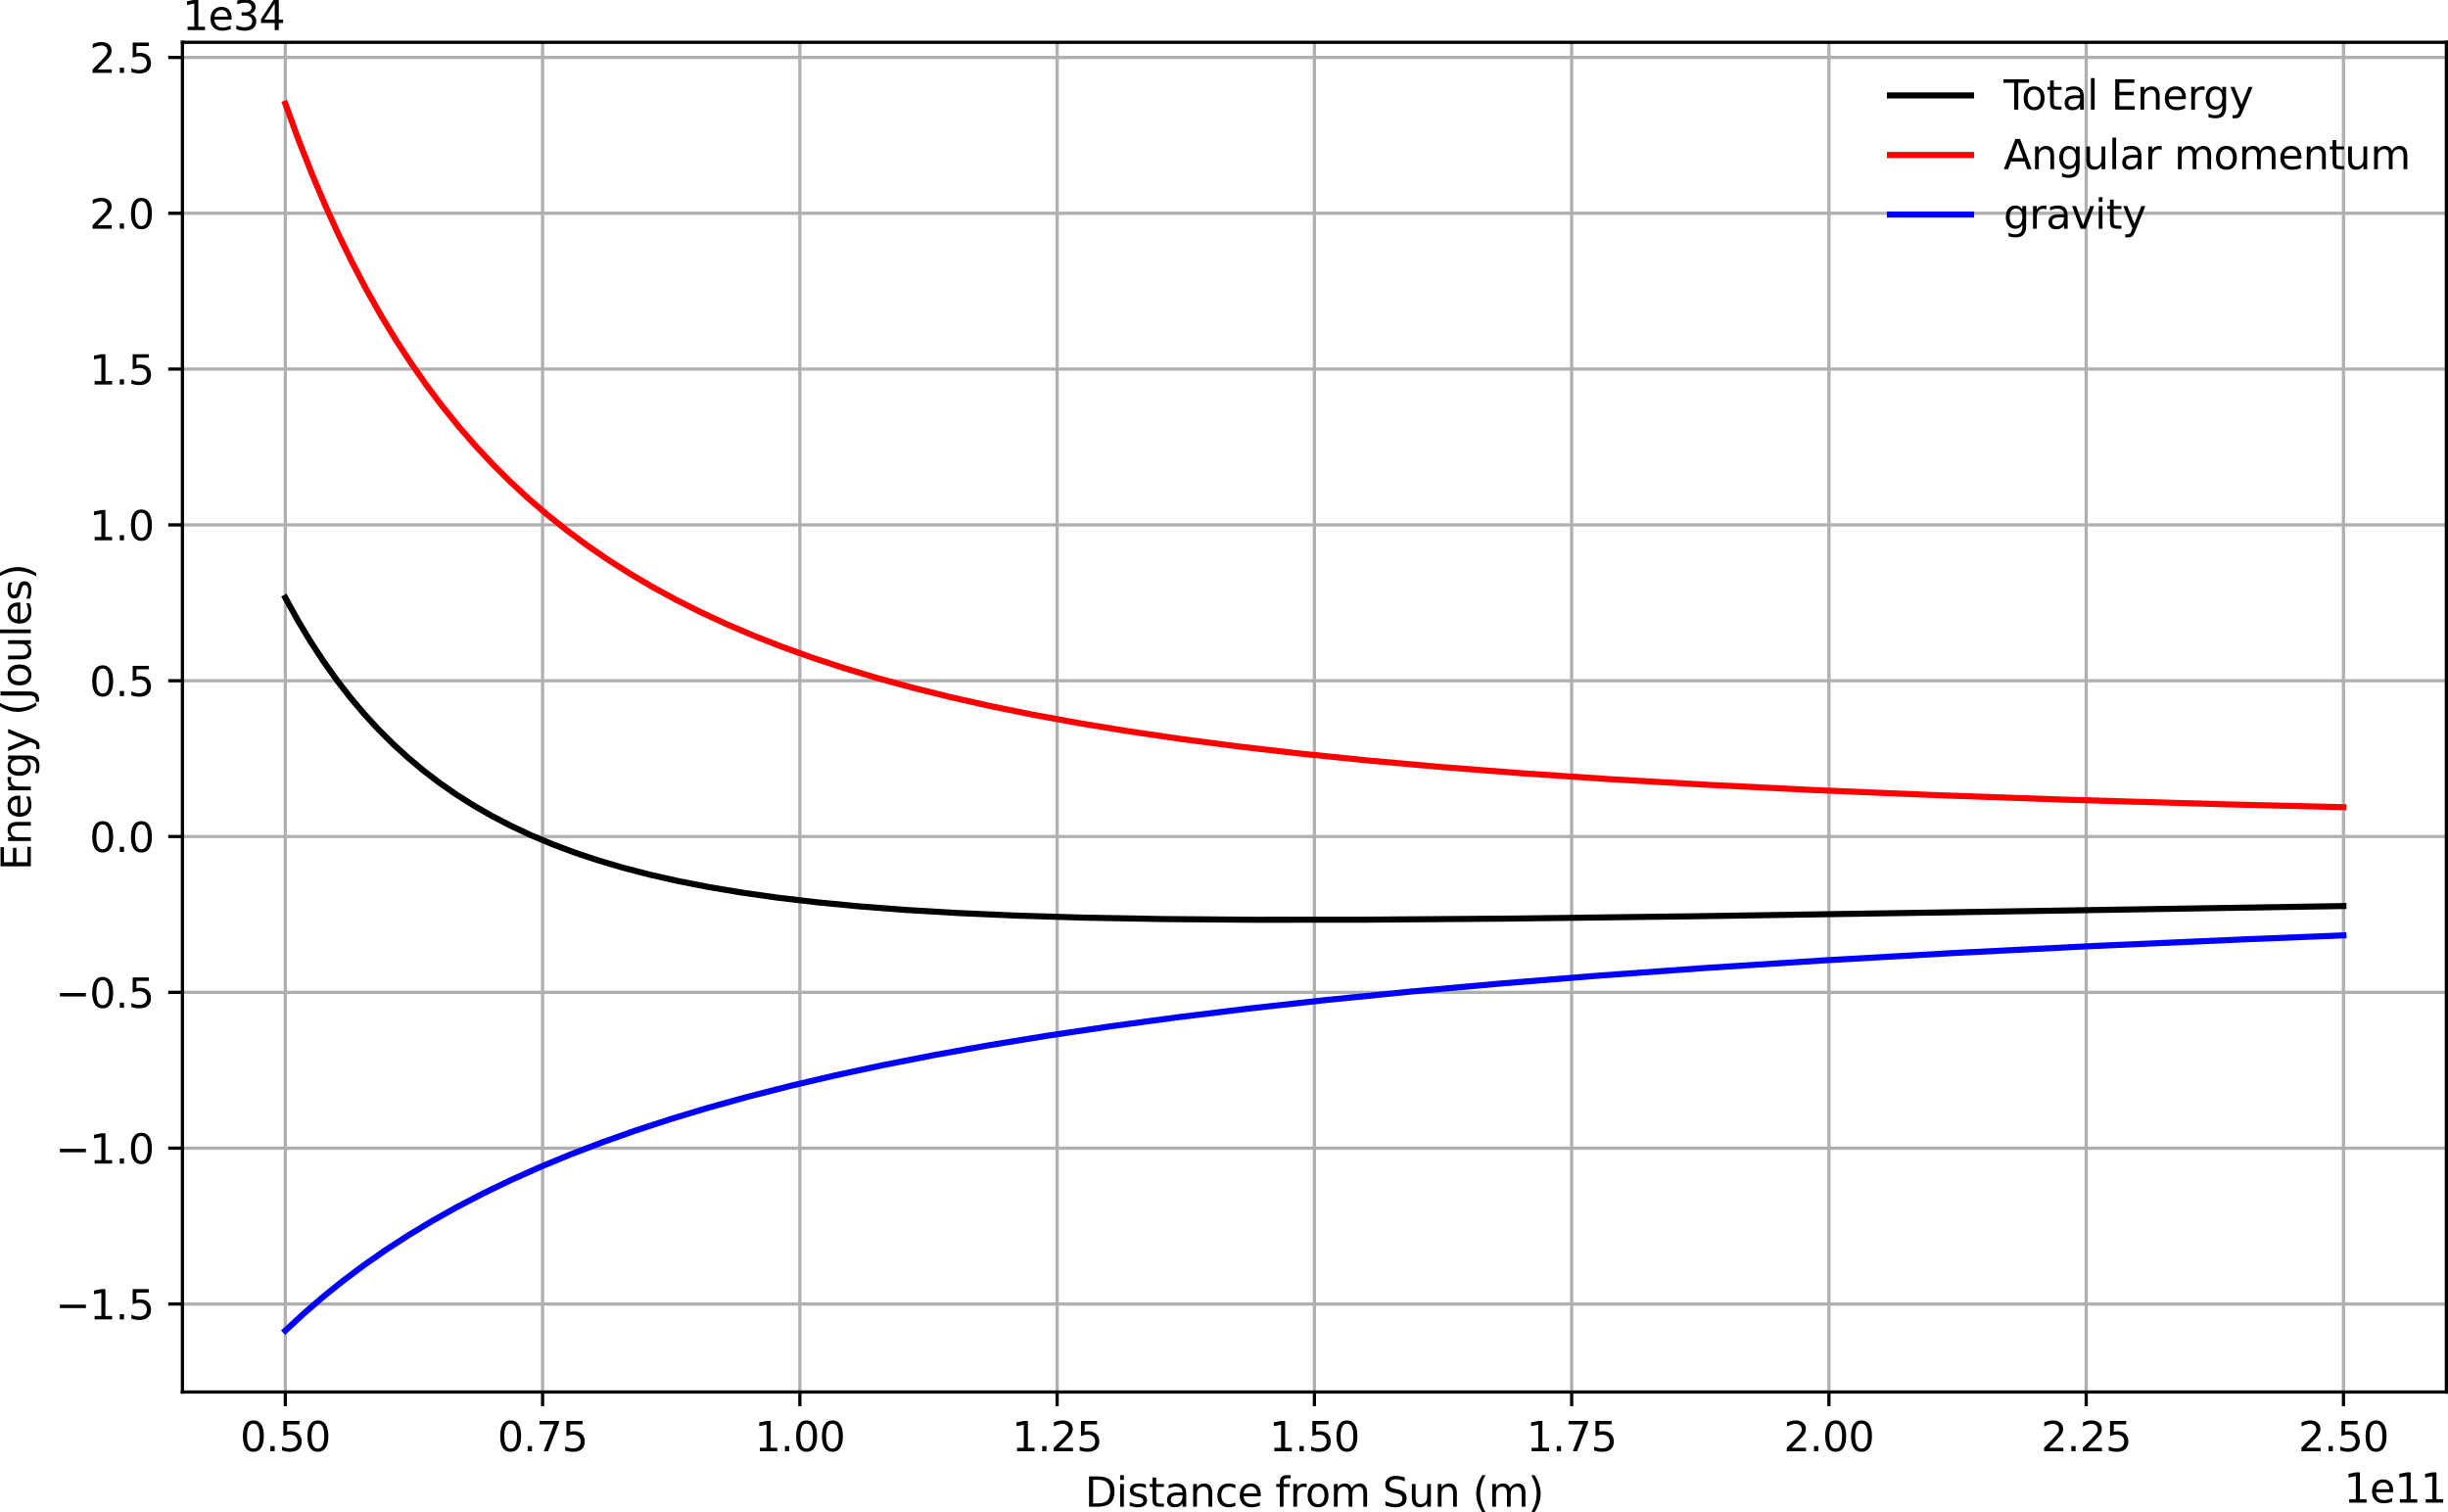 <?xml version="1.0" encoding="UTF-8" standalone="no"?>
<svg
   width="603.361pt"
   height="372.657pt"
   viewBox="0 0 603.361 372.657"
   version="1.1"
   id="svg172"
   xmlns:xlink="http://www.w3.org/1999/xlink"
   xmlns="http://www.w3.org/2000/svg"
   xmlns:svg="http://www.w3.org/2000/svg"
   xmlns:rdf="http://www.w3.org/1999/02/22-rdf-syntax-ns#"
   xmlns:cc="http://creativecommons.org/ns#"
   xmlns:dc="http://purl.org/dc/elements/1.1/">
  <defs
     id="defs1">
    <style
       type="text/css"
       id="style1">*{stroke-linejoin: round; stroke-linecap: butt}</style>
  </defs>
  <g
     id="line2d_1"
     transform="translate(-45.039,-41.418)">
    <path
       d="M 115.364,384.48 V 51.84"
       clip-path="url(#p252cb1f2c3)"
       style="fill:none;stroke:#b0b0b0;stroke-width:0.8;stroke-linecap:square"
       id="path3" />
  </g>
  <g
     id="line2d_2"
     transform="translate(-45.039,-41.418)">
    <defs
       id="defs3">
      <path
         id="m04ebbff87f"
         d="M 0,0 V 3.5"
         style="stroke:#000000;stroke-width:0.8" />
    </defs>
    <g
       id="g3">
      <use
         xlink:href="#m04ebbff87f"
         x="115.364"
         y="384.48"
         style="stroke:#000000;stroke-width:0.8"
         id="use3" />
    </g>
  </g>
  <g
     id="text_1"
     transform="translate(-45.039,-41.418)">
    <!-- 0.50 -->
    <g
       transform="matrix(0.1,0,0,-0.1,104.231,399.078)"
       id="g7">
      <defs
         id="defs4">
        <path
           id="DejaVuSans-30"
           d="m 2034,4250 q -487,0 -733,-480 -245,-479 -245,-1442 0,-959 245,-1439 246,-480 733,-480 491,0 736,480 246,480 246,1439 0,963 -246,1442 -245,480 -736,480 z m 0,500 q 785,0 1199,-621 414,-620 414,-1801 0,-1178 -414,-1799 -414,-620 -1199,-620 -784,0 -1198,620 -414,621 -414,1799 0,1181 414,1801 414,621 1198,621 z"
           transform="scale(0.016)" />
        <path
           id="DejaVuSans-2e"
           d="m 684,794 h 660 V 0 H 684 Z"
           transform="scale(0.016)" />
        <path
           id="DejaVuSans-35"
           d="M 691,4666 H 3169 V 4134 H 1269 V 2991 q 137,47 274,70 138,23 276,23 781,0 1237,-428 457,-428 457,-1159 Q 3513,744 3044,326 2575,-91 1722,-91 1428,-91 1123,-41 819,9 494,109 v 635 q 281,-153 581,-228 300,-75 634,-75 541,0 856,284 316,284 316,772 0,487 -316,771 -315,285 -856,285 -253,0 -505,-56 -251,-56 -513,-175 z"
           transform="scale(0.016)" />
      </defs>
      <use
         xlink:href="#DejaVuSans-30"
         id="use4" />
      <use
         xlink:href="#DejaVuSans-2e"
         transform="translate(63.623)"
         id="use5" />
      <use
         xlink:href="#DejaVuSans-35"
         transform="translate(95.41)"
         id="use6" />
      <use
         xlink:href="#DejaVuSans-30"
         transform="translate(159.033)"
         id="use7" />
    </g>
  </g>
  <g
     id="line2d_3"
     transform="translate(-45.039,-41.418)">
    <path
       d="M 178.773,384.48 V 51.84"
       clip-path="url(#p252cb1f2c3)"
       style="fill:none;stroke:#b0b0b0;stroke-width:0.8;stroke-linecap:square"
       id="path7" />
  </g>
  <g
     id="line2d_4"
     transform="translate(-45.039,-41.418)">
    <g
       id="g8">
      <use
         xlink:href="#m04ebbff87f"
         x="178.773"
         y="384.48"
         style="stroke:#000000;stroke-width:0.8"
         id="use8" />
    </g>
  </g>
  <g
     id="text_2"
     transform="translate(-45.039,-41.418)">
    <!-- 0.75 -->
    <g
       transform="matrix(0.1,0,0,-0.1,167.64,399.078)"
       id="g12">
      <defs
         id="defs8">
        <path
           id="DejaVuSans-37"
           d="M 525,4666 H 3525 V 4397 L 1831,0 H 1172 L 2766,4134 H 525 Z"
           transform="scale(0.016)" />
      </defs>
      <use
         xlink:href="#DejaVuSans-30"
         id="use9" />
      <use
         xlink:href="#DejaVuSans-2e"
         transform="translate(63.623)"
         id="use10" />
      <use
         xlink:href="#DejaVuSans-37"
         transform="translate(95.41)"
         id="use11" />
      <use
         xlink:href="#DejaVuSans-35"
         transform="translate(159.033)"
         id="use12" />
    </g>
  </g>
  <g
     id="line2d_5"
     transform="translate(-45.039,-41.418)">
    <path
       d="M 242.182,384.48 V 51.84"
       clip-path="url(#p252cb1f2c3)"
       style="fill:none;stroke:#b0b0b0;stroke-width:0.8;stroke-linecap:square"
       id="path12" />
  </g>
  <g
     id="line2d_6"
     transform="translate(-45.039,-41.418)">
    <g
       id="g13">
      <use
         xlink:href="#m04ebbff87f"
         x="242.182"
         y="384.48"
         style="stroke:#000000;stroke-width:0.8"
         id="use13" />
    </g>
  </g>
  <g
     id="text_3"
     transform="translate(-45.039,-41.418)">
    <!-- 1.00 -->
    <g
       transform="matrix(0.1,0,0,-0.1,231.049,399.078)"
       id="g17">
      <defs
         id="defs13">
        <path
           id="DejaVuSans-31"
           d="M 794,531 H 1825 V 4091 L 703,3866 v 575 l 1116,225 h 631 V 531 H 3481 V 0 H 794 Z"
           transform="scale(0.016)" />
      </defs>
      <use
         xlink:href="#DejaVuSans-31"
         id="use14" />
      <use
         xlink:href="#DejaVuSans-2e"
         transform="translate(63.623)"
         id="use15" />
      <use
         xlink:href="#DejaVuSans-30"
         transform="translate(95.41)"
         id="use16" />
      <use
         xlink:href="#DejaVuSans-30"
         transform="translate(159.033)"
         id="use17" />
    </g>
  </g>
  <g
     id="line2d_7"
     transform="translate(-45.039,-41.418)">
    <path
       d="M 305.591,384.48 V 51.84"
       clip-path="url(#p252cb1f2c3)"
       style="fill:none;stroke:#b0b0b0;stroke-width:0.8;stroke-linecap:square"
       id="path17" />
  </g>
  <g
     id="line2d_8"
     transform="translate(-45.039,-41.418)">
    <g
       id="g18">
      <use
         xlink:href="#m04ebbff87f"
         x="305.591"
         y="384.48"
         style="stroke:#000000;stroke-width:0.8"
         id="use18" />
    </g>
  </g>
  <g
     id="text_4"
     transform="translate(-45.039,-41.418)">
    <!-- 1.25 -->
    <g
       transform="matrix(0.1,0,0,-0.1,294.458,399.078)"
       id="g22">
      <defs
         id="defs18">
        <path
           id="DejaVuSans-32"
           d="M 1228,531 H 3431 V 0 H 469 v 531 q 359,372 979,998 621,627 780,809 303,340 423,576 121,236 121,464 0,372 -261,606 -261,235 -680,235 -297,0 -627,-103 -329,-103 -704,-313 v 638 q 381,153 712,231 332,78 607,78 725,0 1156,-363 431,-362 431,-968 0,-288 -108,-546 -107,-257 -392,-607 -78,-91 -497,-524 Q 1991,1309 1228,531 Z"
           transform="scale(0.016)" />
      </defs>
      <use
         xlink:href="#DejaVuSans-31"
         id="use19" />
      <use
         xlink:href="#DejaVuSans-2e"
         transform="translate(63.623)"
         id="use20" />
      <use
         xlink:href="#DejaVuSans-32"
         transform="translate(95.41)"
         id="use21" />
      <use
         xlink:href="#DejaVuSans-35"
         transform="translate(159.033)"
         id="use22" />
    </g>
  </g>
  <g
     id="line2d_9"
     transform="translate(-45.039,-41.418)">
    <path
       d="M 369,384.48 V 51.84"
       clip-path="url(#p252cb1f2c3)"
       style="fill:none;stroke:#b0b0b0;stroke-width:0.8;stroke-linecap:square"
       id="path22" />
  </g>
  <g
     id="line2d_10"
     transform="translate(-45.039,-41.418)">
    <g
       id="g23">
      <use
         xlink:href="#m04ebbff87f"
         x="369"
         y="384.48"
         style="stroke:#000000;stroke-width:0.8"
         id="use23" />
    </g>
  </g>
  <g
     id="text_5"
     transform="translate(-45.039,-41.418)">
    <!-- 1.50 -->
    <g
       transform="matrix(0.1,0,0,-0.1,357.867,399.078)"
       id="g27">
      <use
         xlink:href="#DejaVuSans-31"
         id="use24" />
      <use
         xlink:href="#DejaVuSans-2e"
         transform="translate(63.623)"
         id="use25" />
      <use
         xlink:href="#DejaVuSans-35"
         transform="translate(95.41)"
         id="use26" />
      <use
         xlink:href="#DejaVuSans-30"
         transform="translate(159.033)"
         id="use27" />
    </g>
  </g>
  <g
     id="line2d_11"
     transform="translate(-45.039,-41.418)">
    <path
       d="M 432.409,384.48 V 51.84"
       clip-path="url(#p252cb1f2c3)"
       style="fill:none;stroke:#b0b0b0;stroke-width:0.8;stroke-linecap:square"
       id="path27" />
  </g>
  <g
     id="line2d_12"
     transform="translate(-45.039,-41.418)">
    <g
       id="g28">
      <use
         xlink:href="#m04ebbff87f"
         x="432.409"
         y="384.48"
         style="stroke:#000000;stroke-width:0.8"
         id="use28" />
    </g>
  </g>
  <g
     id="text_6"
     transform="translate(-45.039,-41.418)">
    <!-- 1.75 -->
    <g
       transform="matrix(0.1,0,0,-0.1,421.276,399.078)"
       id="g32">
      <use
         xlink:href="#DejaVuSans-31"
         id="use29" />
      <use
         xlink:href="#DejaVuSans-2e"
         transform="translate(63.623)"
         id="use30" />
      <use
         xlink:href="#DejaVuSans-37"
         transform="translate(95.41)"
         id="use31" />
      <use
         xlink:href="#DejaVuSans-35"
         transform="translate(159.033)"
         id="use32" />
    </g>
  </g>
  <g
     id="line2d_13"
     transform="translate(-45.039,-41.418)">
    <path
       d="M 495.818,384.48 V 51.84"
       clip-path="url(#p252cb1f2c3)"
       style="fill:none;stroke:#b0b0b0;stroke-width:0.8;stroke-linecap:square"
       id="path32" />
  </g>
  <g
     id="line2d_14"
     transform="translate(-45.039,-41.418)">
    <g
       id="g33">
      <use
         xlink:href="#m04ebbff87f"
         x="495.818"
         y="384.48"
         style="stroke:#000000;stroke-width:0.8"
         id="use33" />
    </g>
  </g>
  <g
     id="text_7"
     transform="translate(-45.039,-41.418)">
    <!-- 2.00 -->
    <g
       transform="matrix(0.1,0,0,-0.1,484.685,399.078)"
       id="g37">
      <use
         xlink:href="#DejaVuSans-32"
         id="use34" />
      <use
         xlink:href="#DejaVuSans-2e"
         transform="translate(63.623)"
         id="use35" />
      <use
         xlink:href="#DejaVuSans-30"
         transform="translate(95.41)"
         id="use36" />
      <use
         xlink:href="#DejaVuSans-30"
         transform="translate(159.033)"
         id="use37" />
    </g>
  </g>
  <g
     id="line2d_15"
     transform="translate(-45.039,-41.418)">
    <path
       d="M 559.227,384.48 V 51.84"
       clip-path="url(#p252cb1f2c3)"
       style="fill:none;stroke:#b0b0b0;stroke-width:0.8;stroke-linecap:square"
       id="path37" />
  </g>
  <g
     id="line2d_16"
     transform="translate(-45.039,-41.418)">
    <g
       id="g38">
      <use
         xlink:href="#m04ebbff87f"
         x="559.227"
         y="384.48"
         style="stroke:#000000;stroke-width:0.8"
         id="use38" />
    </g>
  </g>
  <g
     id="text_8"
     transform="translate(-45.039,-41.418)">
    <!-- 2.25 -->
    <g
       transform="matrix(0.1,0,0,-0.1,548.094,399.078)"
       id="g42">
      <use
         xlink:href="#DejaVuSans-32"
         id="use39" />
      <use
         xlink:href="#DejaVuSans-2e"
         transform="translate(63.623)"
         id="use40" />
      <use
         xlink:href="#DejaVuSans-32"
         transform="translate(95.41)"
         id="use41" />
      <use
         xlink:href="#DejaVuSans-35"
         transform="translate(159.033)"
         id="use42" />
    </g>
  </g>
  <g
     id="line2d_17"
     transform="translate(-45.039,-41.418)">
    <path
       d="M 622.636,384.48 V 51.84"
       clip-path="url(#p252cb1f2c3)"
       style="fill:none;stroke:#b0b0b0;stroke-width:0.8;stroke-linecap:square"
       id="path42" />
  </g>
  <g
     id="line2d_18"
     transform="translate(-45.039,-41.418)">
    <g
       id="g43">
      <use
         xlink:href="#m04ebbff87f"
         x="622.636"
         y="384.48"
         style="stroke:#000000;stroke-width:0.8"
         id="use43" />
    </g>
  </g>
  <g
     id="text_9"
     transform="translate(-45.039,-41.418)">
    <!-- 2.50 -->
    <g
       transform="matrix(0.1,0,0,-0.1,611.504,399.078)"
       id="g47">
      <use
         xlink:href="#DejaVuSans-32"
         id="use44" />
      <use
         xlink:href="#DejaVuSans-2e"
         transform="translate(63.623)"
         id="use45" />
      <use
         xlink:href="#DejaVuSans-35"
         transform="translate(95.41)"
         id="use46" />
      <use
         xlink:href="#DejaVuSans-30"
         transform="translate(159.033)"
         id="use47" />
    </g>
  </g>
  <g
     transform="matrix(0.1,0,0,-0.1,267.415,371.338)"
     id="g68">
    <defs
       id="defs47">
      <path
         id="DejaVuSans-44"
         d="M 1259,4147 V 519 h 763 q 966,0 1414,437 448,438 448,1382 0,937 -448,1373 -448,436 -1414,436 z m -631,519 h 1297 q 1356,0 1990,-564 635,-564 635,-1764 Q 4550,1131 3912,565 3275,0 1925,0 H 628 Z"
         transform="scale(0.016)" />
      <path
         id="DejaVuSans-69"
         d="m 603,3500 h 575 V 0 H 603 Z m 0,1363 h 575 V 4134 H 603 Z"
         transform="scale(0.016)" />
      <path
         id="DejaVuSans-73"
         d="m 2834,3397 v -544 q -243,125 -506,187 -262,63 -544,63 -428,0 -642,-131 -214,-131 -214,-394 0,-200 153,-314 153,-114 616,-217 l 197,-44 q 612,-131 870,-370 258,-239 258,-667 0,-488 -386,-773 Q 2250,-91 1575,-91 1294,-91 989,-36 684,19 347,128 v 594 q 319,-166 628,-249 309,-82 613,-82 406,0 624,139 219,139 219,392 0,234 -158,359 -157,125 -692,241 l -200,47 q -534,112 -772,345 -237,233 -237,639 0,494 350,762 350,269 994,269 318,0 599,-47 282,-46 519,-140 z"
         transform="scale(0.016)" />
      <path
         id="DejaVuSans-74"
         d="M 1172,4494 V 3500 H 2356 V 3053 H 1172 V 1153 q 0,-428 117,-550 117,-122 477,-122 h 590 V 0 H 1766 Q 1100,0 847,248 594,497 594,1153 V 3053 H 172 v 447 h 422 v 994 z"
         transform="scale(0.016)" />
      <path
         id="DejaVuSans-61"
         d="m 2194,1759 q -697,0 -966,-159 -269,-159 -269,-544 0,-306 202,-486 202,-179 548,-179 479,0 768,339 289,339 289,901 v 128 z m 1147,238 V 0 H 2766 V 531 Q 2569,213 2275,61 1981,-91 1556,-91 q -537,0 -855,302 -317,302 -317,808 0,590 395,890 396,300 1180,300 h 807 v 57 q 0,397 -261,614 -261,217 -733,217 -300,0 -585,-72 -284,-72 -546,-216 v 532 q 315,122 612,182 297,61 578,61 760,0 1135,-394 375,-393 375,-1193 z"
         transform="scale(0.016)" />
      <path
         id="DejaVuSans-6e"
         d="M 3513,2113 V 0 h -575 v 2094 q 0,497 -194,743 -194,247 -581,247 -466,0 -735,-297 -269,-296 -269,-809 V 0 H 581 v 3500 h 578 v -544 q 207,316 486,472 280,156 646,156 603,0 912,-373 310,-373 310,-1098 z"
         transform="scale(0.016)" />
      <path
         id="DejaVuSans-63"
         d="m 3122,3366 v -538 q -244,135 -489,202 -245,67 -495,67 -560,0 -870,-355 -309,-354 -309,-995 0,-641 309,-996 310,-354 870,-354 250,0 495,67 245,67 489,202 V 134 Q 2881,22 2623,-34 2366,-91 2075,-91 1284,-91 818,406 353,903 353,1747 q 0,856 470,1346 471,491 1290,491 265,0 518,-55 253,-54 491,-163 z"
         transform="scale(0.016)" />
      <path
         id="DejaVuSans-65"
         d="M 3597,1894 V 1613 H 953 q 38,-594 358,-905 320,-311 892,-311 331,0 642,81 311,81 618,244 V 178 Q 3153,47 2828,-22 2503,-91 2169,-91 1331,-91 842,396 353,884 353,1716 q 0,859 464,1363 464,505 1252,505 706,0 1117,-455 411,-454 411,-1235 z m -575,169 q -6,471 -264,752 -258,282 -683,282 -481,0 -770,-272 -289,-272 -333,-766 z"
         transform="scale(0.016)" />
      <path
         id="DejaVuSans-20"
         transform="scale(0.016)"
         d="" />
      <path
         id="DejaVuSans-66"
         d="m 2375,4863 v -479 h -550 q -309,0 -430,-125 -120,-125 -120,-450 v -309 h 947 V 3053 H 1275 V 0 H 697 V 3053 H 147 v 447 h 550 v 244 q 0,584 272,851 272,268 862,268 z"
         transform="scale(0.016)" />
      <path
         id="DejaVuSans-72"
         d="m 2631,2963 q -97,56 -211,82 -114,27 -251,27 -488,0 -749,-317 -261,-317 -261,-911 V 0 H 581 v 3500 h 578 v -544 q 182,319 472,473 291,155 707,155 59,0 131,-8 72,-7 159,-23 z"
         transform="scale(0.016)" />
      <path
         id="DejaVuSans-6f"
         d="m 1959,3097 q -462,0 -731,-361 -269,-361 -269,-989 0,-628 267,-989 268,-361 733,-361 460,0 728,362 269,363 269,988 0,622 -269,986 -268,364 -728,364 z m 0,487 q 750,0 1178,-488 429,-487 429,-1349 Q 3566,888 3137,398 2709,-91 1959,-91 1206,-91 779,398 353,888 353,1747 q 0,862 426,1349 427,488 1180,488 z"
         transform="scale(0.016)" />
      <path
         id="DejaVuSans-6d"
         d="m 3328,2828 q 216,388 516,572 300,184 706,184 547,0 844,-383 297,-382 297,-1088 V 0 h -578 v 2094 q 0,503 -179,746 -178,244 -543,244 -447,0 -707,-297 -259,-296 -259,-809 V 0 h -578 v 2094 q 0,506 -178,748 -178,242 -550,242 -441,0 -701,-298 -259,-298 -259,-808 V 0 H 581 v 3500 h 578 v -544 q 197,322 472,475 275,153 653,153 382,0 649,-194 267,-193 395,-562 z"
         transform="scale(0.016)" />
      <path
         id="DejaVuSans-53"
         d="m 3425,4513 v -616 q -359,172 -678,256 -319,85 -616,85 -515,0 -795,-200 -280,-200 -280,-569 0,-310 186,-468 186,-157 705,-254 l 381,-78 q 706,-135 1042,-474 336,-339 336,-907 0,-679 -455,-1029 -454,-350 -1332,-350 -331,0 -705,75 -373,75 -773,222 v 650 q 384,-215 753,-325 369,-109 725,-109 540,0 834,212 294,213 294,607 0,343 -211,537 -211,194 -692,291 l -385,75 q -706,140 -1022,440 -315,300 -315,835 0,619 436,975 436,356 1201,356 329,0 669,-60 341,-59 697,-177 z"
         transform="scale(0.016)" />
      <path
         id="DejaVuSans-75"
         d="m 544,1381 v 2119 h 575 V 1403 q 0,-497 193,-746 194,-248 582,-248 465,0 735,297 271,297 271,810 v 1984 h 575 V 0 H 2900 V 538 Q 2691,219 2414,64 2138,-91 1772,-91 1169,-91 856,284 544,659 544,1381 Z m 1447,2203 z"
         transform="scale(0.016)" />
      <path
         id="DejaVuSans-28"
         d="m 1984,4856 q -418,-718 -622,-1422 -203,-703 -203,-1425 0,-721 205,-1429 205,-708 620,-1424 h -500 q -468,735 -701,1444 -233,709 -233,1409 0,697 231,1403 232,707 703,1444 z"
         transform="scale(0.016)" />
      <path
         id="DejaVuSans-29"
         d="m 513,4856 h 500 q 468,-737 701,-1444 233,-706 233,-1403 0,-700 -233,-1409 -233,-709 -701,-1444 H 513 q 415,716 620,1424 205,708 205,1429 0,722 -205,1425 -205,704 -620,1422 z"
         transform="scale(0.016)" />
    </defs>
    <use
       xlink:href="#DejaVuSans-44"
       id="use48" />
    <use
       xlink:href="#DejaVuSans-69"
       transform="translate(77.002)"
       id="use49" />
    <use
       xlink:href="#DejaVuSans-73"
       transform="translate(104.785)"
       id="use50" />
    <use
       xlink:href="#DejaVuSans-74"
       transform="translate(156.885)"
       id="use51" />
    <use
       xlink:href="#DejaVuSans-61"
       transform="translate(196.094)"
       id="use52" />
    <use
       xlink:href="#DejaVuSans-6e"
       transform="translate(257.373)"
       id="use53" />
    <use
       xlink:href="#DejaVuSans-63"
       transform="translate(320.752)"
       id="use54" />
    <use
       xlink:href="#DejaVuSans-65"
       transform="translate(375.732)"
       id="use55" />
    <use
       xlink:href="#DejaVuSans-20"
       transform="translate(437.256)"
       id="use56" />
    <use
       xlink:href="#DejaVuSans-66"
       transform="translate(469.043)"
       id="use57" />
    <use
       xlink:href="#DejaVuSans-72"
       transform="translate(504.248)"
       id="use58" />
    <use
       xlink:href="#DejaVuSans-6f"
       transform="translate(543.111)"
       id="use59" />
    <use
       xlink:href="#DejaVuSans-6d"
       transform="translate(604.293)"
       id="use60" />
    <use
       xlink:href="#DejaVuSans-20"
       transform="translate(701.705)"
       id="use61" />
    <use
       xlink:href="#DejaVuSans-53"
       transform="translate(733.492)"
       id="use62" />
    <use
       xlink:href="#DejaVuSans-75"
       transform="translate(796.969)"
       id="use63" />
    <use
       xlink:href="#DejaVuSans-6e"
       transform="translate(860.348)"
       id="use64" />
    <use
       xlink:href="#DejaVuSans-20"
       transform="translate(923.727)"
       id="use65" />
    <use
       xlink:href="#DejaVuSans-28"
       transform="translate(955.514)"
       id="use66" />
    <use
       xlink:href="#DejaVuSans-6d"
       transform="translate(994.527)"
       id="use67" />
    <use
       xlink:href="#DejaVuSans-29"
       transform="translate(1091.939)"
       id="use68" />
  </g>
  <g
     transform="matrix(0.1,0,0,-0.1,577.72,370.338)"
     id="g72">
    <use
       xlink:href="#DejaVuSans-31"
       id="use69" />
    <use
       xlink:href="#DejaVuSans-65"
       transform="translate(63.623)"
       id="use70" />
    <use
       xlink:href="#DejaVuSans-31"
       transform="translate(125.146)"
       id="use71" />
    <use
       xlink:href="#DejaVuSans-31"
       transform="translate(188.77)"
       id="use72" />
  </g>
  <g
     id="line2d_19"
     transform="translate(-45.039,-41.418)">
    <path
       d="M 90,362.787 H 648"
       clip-path="url(#p252cb1f2c3)"
       style="fill:none;stroke:#b0b0b0;stroke-width:0.8;stroke-linecap:square"
       id="path72" />
  </g>
  <g
     id="line2d_20"
     transform="translate(-45.039,-41.418)">
    <defs
       id="defs72">
      <path
         id="mb61ed51969"
         d="M 0,0 H -3.5"
         style="stroke:#000000;stroke-width:0.8" />
    </defs>
    <g
       id="g73">
      <use
         xlink:href="#mb61ed51969"
         x="90"
         y="362.787"
         style="stroke:#000000;stroke-width:0.8"
         id="use73" />
    </g>
  </g>
  <g
     id="text_12"
     transform="translate(-45.039,-41.418)">
    <!-- −1.5 -->
    <g
       transform="matrix(0.1,0,0,-0.1,58.717,366.586)"
       id="g77">
      <defs
         id="defs73">
        <path
           id="DejaVuSans-2212"
           d="M 678,2272 H 4684 V 1741 H 678 Z"
           transform="scale(0.016)" />
      </defs>
      <use
         xlink:href="#DejaVuSans-2212"
         id="use74" />
      <use
         xlink:href="#DejaVuSans-31"
         transform="translate(83.789)"
         id="use75" />
      <use
         xlink:href="#DejaVuSans-2e"
         transform="translate(147.412)"
         id="use76" />
      <use
         xlink:href="#DejaVuSans-35"
         transform="translate(179.199)"
         id="use77" />
    </g>
  </g>
  <g
     id="line2d_21"
     transform="translate(-45.039,-41.418)">
    <path
       d="M 90,324.386 H 648"
       clip-path="url(#p252cb1f2c3)"
       style="fill:none;stroke:#b0b0b0;stroke-width:0.8;stroke-linecap:square"
       id="path77" />
  </g>
  <g
     id="line2d_22"
     transform="translate(-45.039,-41.418)">
    <g
       id="g78">
      <use
         xlink:href="#mb61ed51969"
         x="90"
         y="324.386"
         style="stroke:#000000;stroke-width:0.8"
         id="use78" />
    </g>
  </g>
  <g
     id="text_13"
     transform="translate(-45.039,-41.418)">
    <!-- −1.0 -->
    <g
       transform="matrix(0.1,0,0,-0.1,58.717,328.185)"
       id="g82">
      <use
         xlink:href="#DejaVuSans-2212"
         id="use79" />
      <use
         xlink:href="#DejaVuSans-31"
         transform="translate(83.789)"
         id="use80" />
      <use
         xlink:href="#DejaVuSans-2e"
         transform="translate(147.412)"
         id="use81" />
      <use
         xlink:href="#DejaVuSans-30"
         transform="translate(179.199)"
         id="use82" />
    </g>
  </g>
  <g
     id="line2d_23"
     transform="translate(-45.039,-41.418)">
    <path
       d="M 90,285.985 H 648"
       clip-path="url(#p252cb1f2c3)"
       style="fill:none;stroke:#b0b0b0;stroke-width:0.8;stroke-linecap:square"
       id="path82" />
  </g>
  <g
     id="line2d_24"
     transform="translate(-45.039,-41.418)">
    <g
       id="g83">
      <use
         xlink:href="#mb61ed51969"
         x="90"
         y="285.985"
         style="stroke:#000000;stroke-width:0.8"
         id="use83" />
    </g>
  </g>
  <g
     id="text_14"
     transform="translate(-45.039,-41.418)">
    <!-- −0.5 -->
    <g
       transform="matrix(0.1,0,0,-0.1,58.717,289.784)"
       id="g87">
      <use
         xlink:href="#DejaVuSans-2212"
         id="use84" />
      <use
         xlink:href="#DejaVuSans-30"
         transform="translate(83.789)"
         id="use85" />
      <use
         xlink:href="#DejaVuSans-2e"
         transform="translate(147.412)"
         id="use86" />
      <use
         xlink:href="#DejaVuSans-35"
         transform="translate(179.199)"
         id="use87" />
    </g>
  </g>
  <g
     id="line2d_25"
     transform="translate(-45.039,-41.418)">
    <path
       d="M 90,247.584 H 648"
       clip-path="url(#p252cb1f2c3)"
       style="fill:none;stroke:#b0b0b0;stroke-width:0.8;stroke-linecap:square"
       id="path87" />
  </g>
  <g
     id="line2d_26"
     transform="translate(-45.039,-41.418)">
    <g
       id="g88">
      <use
         xlink:href="#mb61ed51969"
         x="90"
         y="247.584"
         style="stroke:#000000;stroke-width:0.8"
         id="use88" />
    </g>
  </g>
  <g
     id="text_15"
     transform="translate(-45.039,-41.418)">
    <!-- 0.0 -->
    <g
       transform="matrix(0.1,0,0,-0.1,67.097,251.383)"
       id="g91">
      <use
         xlink:href="#DejaVuSans-30"
         id="use89" />
      <use
         xlink:href="#DejaVuSans-2e"
         transform="translate(63.623)"
         id="use90" />
      <use
         xlink:href="#DejaVuSans-30"
         transform="translate(95.41)"
         id="use91" />
    </g>
  </g>
  <g
     id="line2d_27"
     transform="translate(-45.039,-41.418)">
    <path
       d="M 90,209.183 H 648"
       clip-path="url(#p252cb1f2c3)"
       style="fill:none;stroke:#b0b0b0;stroke-width:0.8;stroke-linecap:square"
       id="path91" />
  </g>
  <g
     id="line2d_28"
     transform="translate(-45.039,-41.418)">
    <g
       id="g92">
      <use
         xlink:href="#mb61ed51969"
         x="90"
         y="209.183"
         style="stroke:#000000;stroke-width:0.8"
         id="use92" />
    </g>
  </g>
  <g
     id="text_16"
     transform="translate(-45.039,-41.418)">
    <!-- 0.5 -->
    <g
       transform="matrix(0.1,0,0,-0.1,67.097,212.982)"
       id="g95">
      <use
         xlink:href="#DejaVuSans-30"
         id="use93" />
      <use
         xlink:href="#DejaVuSans-2e"
         transform="translate(63.623)"
         id="use94" />
      <use
         xlink:href="#DejaVuSans-35"
         transform="translate(95.41)"
         id="use95" />
    </g>
  </g>
  <g
     id="line2d_29"
     transform="translate(-45.039,-41.418)">
    <path
       d="M 90,170.782 H 648"
       clip-path="url(#p252cb1f2c3)"
       style="fill:none;stroke:#b0b0b0;stroke-width:0.8;stroke-linecap:square"
       id="path95" />
  </g>
  <g
     id="line2d_30"
     transform="translate(-45.039,-41.418)">
    <g
       id="g96">
      <use
         xlink:href="#mb61ed51969"
         x="90"
         y="170.782"
         style="stroke:#000000;stroke-width:0.8"
         id="use96" />
    </g>
  </g>
  <g
     id="text_17"
     transform="translate(-45.039,-41.418)">
    <!-- 1.0 -->
    <g
       transform="matrix(0.1,0,0,-0.1,67.097,174.581)"
       id="g99">
      <use
         xlink:href="#DejaVuSans-31"
         id="use97" />
      <use
         xlink:href="#DejaVuSans-2e"
         transform="translate(63.623)"
         id="use98" />
      <use
         xlink:href="#DejaVuSans-30"
         transform="translate(95.41)"
         id="use99" />
    </g>
  </g>
  <g
     id="line2d_31"
     transform="translate(-45.039,-41.418)">
    <path
       d="M 90,132.381 H 648"
       clip-path="url(#p252cb1f2c3)"
       style="fill:none;stroke:#b0b0b0;stroke-width:0.8;stroke-linecap:square"
       id="path99" />
  </g>
  <g
     id="line2d_32"
     transform="translate(-45.039,-41.418)">
    <g
       id="g100">
      <use
         xlink:href="#mb61ed51969"
         x="90"
         y="132.381"
         style="stroke:#000000;stroke-width:0.8"
         id="use100" />
    </g>
  </g>
  <g
     id="text_18"
     transform="translate(-45.039,-41.418)">
    <!-- 1.5 -->
    <g
       transform="matrix(0.1,0,0,-0.1,67.097,136.18)"
       id="g103">
      <use
         xlink:href="#DejaVuSans-31"
         id="use101" />
      <use
         xlink:href="#DejaVuSans-2e"
         transform="translate(63.623)"
         id="use102" />
      <use
         xlink:href="#DejaVuSans-35"
         transform="translate(95.41)"
         id="use103" />
    </g>
  </g>
  <g
     id="line2d_33"
     transform="translate(-45.039,-41.418)">
    <path
       d="M 90,93.98 H 648"
       clip-path="url(#p252cb1f2c3)"
       style="fill:none;stroke:#b0b0b0;stroke-width:0.8;stroke-linecap:square"
       id="path103" />
  </g>
  <g
     id="line2d_34"
     transform="translate(-45.039,-41.418)">
    <g
       id="g104">
      <use
         xlink:href="#mb61ed51969"
         x="90"
         y="93.98"
         style="stroke:#000000;stroke-width:0.8"
         id="use104" />
    </g>
  </g>
  <g
     id="text_19"
     transform="translate(-45.039,-41.418)">
    <!-- 2.0 -->
    <g
       transform="matrix(0.1,0,0,-0.1,67.097,97.779)"
       id="g107">
      <use
         xlink:href="#DejaVuSans-32"
         id="use105" />
      <use
         xlink:href="#DejaVuSans-2e"
         transform="translate(63.623)"
         id="use106" />
      <use
         xlink:href="#DejaVuSans-30"
         transform="translate(95.41)"
         id="use107" />
    </g>
  </g>
  <g
     id="line2d_35"
     transform="translate(-45.039,-41.418)">
    <path
       d="M 90,55.579 H 648"
       clip-path="url(#p252cb1f2c3)"
       style="fill:none;stroke:#b0b0b0;stroke-width:0.8;stroke-linecap:square"
       id="path107" />
  </g>
  <g
     id="line2d_36"
     transform="translate(-45.039,-41.418)">
    <g
       id="g108">
      <use
         xlink:href="#mb61ed51969"
         x="90"
         y="55.579"
         style="stroke:#000000;stroke-width:0.8"
         id="use108" />
    </g>
  </g>
  <g
     id="text_20"
     transform="translate(-45.039,-41.418)">
    <!-- 2.5 -->
    <g
       transform="matrix(0.1,0,0,-0.1,67.097,59.378)"
       id="g111">
      <use
         xlink:href="#DejaVuSans-32"
         id="use109" />
      <use
         xlink:href="#DejaVuSans-2e"
         transform="translate(63.623)"
         id="use110" />
      <use
         xlink:href="#DejaVuSans-35"
         transform="translate(95.41)"
         id="use111" />
    </g>
  </g>
  <g
     transform="matrix(0,-0.1,-0.1,0,7.598,214.512)"
     id="g126">
    <defs
       id="defs111">
      <path
         id="DejaVuSans-45"
         d="M 628,4666 H 3578 V 4134 H 1259 V 2753 H 3481 V 2222 H 1259 V 531 H 3634 V 0 H 628 Z"
         transform="scale(0.016)" />
      <path
         id="DejaVuSans-67"
         d="m 2906,1791 q 0,625 -258,968 -257,344 -723,344 -462,0 -720,-344 -258,-343 -258,-968 0,-622 258,-966 258,-344 720,-344 466,0 723,344 258,344 258,966 z M 3481,434 q 0,-893 -397,-1329 -396,-436 -1215,-436 -303,0 -572,45 -269,45 -522,139 v 559 q 253,-137 500,-202 247,-66 503,-66 566,0 847,295 281,295 281,892 V 616 Q 2728,306 2450,153 2172,0 1784,0 1141,0 747,490 353,981 353,1791 q 0,812 394,1302 394,491 1037,491 388,0 666,-153 278,-153 456,-462 v 531 h 575 z"
         transform="scale(0.016)" />
      <path
         id="DejaVuSans-79"
         d="m 2059,-325 q -243,-625 -475,-815 -231,-191 -618,-191 H 506 v 481 h 338 q 237,0 368,113 132,112 291,531 L 1606,56 191,3500 H 800 L 1894,763 2988,3500 h 609 z"
         transform="scale(0.016)" />
      <path
         id="DejaVuSans-4a"
         d="m 628,4666 h 631 V 325 q 0,-844 -320,-1225 -320,-381 -1030,-381 h -240 v 531 h 197 q 418,0 590,235 172,234 172,840 z"
         transform="scale(0.016)" />
      <path
         id="DejaVuSans-6c"
         d="m 603,4863 h 575 V 0 H 603 Z"
         transform="scale(0.016)" />
    </defs>
    <use
       xlink:href="#DejaVuSans-45"
       id="use112" />
    <use
       xlink:href="#DejaVuSans-6e"
       transform="translate(63.184)"
       id="use113" />
    <use
       xlink:href="#DejaVuSans-65"
       transform="translate(126.562)"
       id="use114" />
    <use
       xlink:href="#DejaVuSans-72"
       transform="translate(188.086)"
       id="use115" />
    <use
       xlink:href="#DejaVuSans-67"
       transform="translate(227.449)"
       id="use116" />
    <use
       xlink:href="#DejaVuSans-79"
       transform="translate(290.926)"
       id="use117" />
    <use
       xlink:href="#DejaVuSans-20"
       transform="translate(350.105)"
       id="use118" />
    <use
       xlink:href="#DejaVuSans-28"
       transform="translate(381.893)"
       id="use119" />
    <use
       xlink:href="#DejaVuSans-4a"
       transform="translate(420.906)"
       id="use120" />
    <use
       xlink:href="#DejaVuSans-6f"
       transform="translate(450.398)"
       id="use121" />
    <use
       xlink:href="#DejaVuSans-75"
       transform="translate(511.58)"
       id="use122" />
    <use
       xlink:href="#DejaVuSans-6c"
       transform="translate(574.959)"
       id="use123" />
    <use
       xlink:href="#DejaVuSans-65"
       transform="translate(602.742)"
       id="use124" />
    <use
       xlink:href="#DejaVuSans-73"
       transform="translate(664.266)"
       id="use125" />
    <use
       xlink:href="#DejaVuSans-29"
       transform="translate(716.365)"
       id="use126" />
  </g>
  <g
     transform="matrix(0.1,0,0,-0.1,44.961,7.422)"
     id="g130">
    <defs
       id="defs126">
      <path
         id="DejaVuSans-33"
         d="m 2597,2516 q 453,-97 707,-404 255,-306 255,-756 0,-690 -475,-1069 -475,-378 -1350,-378 -293,0 -604,58 -311,58 -642,174 v 609 q 262,-153 574,-231 313,-78 654,-78 593,0 904,234 311,234 311,681 0,413 -289,645 -289,233 -804,233 h -544 v 519 h 569 q 465,0 712,186 247,186 247,536 0,359 -255,551 -254,193 -729,193 -260,0 -557,-57 -297,-56 -653,-174 v 562 q 360,100 674,150 314,50 592,50 719,0 1137,-327 419,-326 419,-882 0,-388 -222,-655 -222,-267 -631,-370 z"
         transform="scale(0.016)" />
      <path
         id="DejaVuSans-34"
         d="M 2419,4116 825,1625 h 1594 z m -166,550 h 794 V 1625 h 666 V 1100 H 3047 V 0 H 2419 V 1100 H 313 v 609 z"
         transform="scale(0.016)" />
    </defs>
    <use
       xlink:href="#DejaVuSans-31"
       id="use127" />
    <use
       xlink:href="#DejaVuSans-65"
       transform="translate(63.623)"
       id="use128" />
    <use
       xlink:href="#DejaVuSans-33"
       transform="translate(125.146)"
       id="use129" />
    <use
       xlink:href="#DejaVuSans-34"
       transform="translate(188.77)"
       id="use130" />
  </g>
  <path
     d="m 115.364,188.736 3.069,5.557 3.125,5.202 3.191,4.883 3.262,4.587 3.338,4.312 3.419,4.055 3.51,3.82 3.612,3.603 3.723,3.4 3.845,3.211 3.982,3.036 4.134,2.872 4.302,2.717 4.484,2.568 4.692,2.431 4.926,2.3 5.179,2.172 5.468,2.05 5.788,1.931 6.148,1.815 6.554,1.701 7.016,1.588 7.533,1.475 8.132,1.363 8.816,1.249 9.608,1.133 10.536,1.015 11.632,0.894 12.946,0.768 14.549,0.635 16.542,0.495 19.099,0.343 22.493,0.175 27.246,-0.019 34.505,-0.256 47.451,-0.591 83.61,-1.3 75.808,-1.212 v 0"
     clip-path="url(#p252cb1f2c3)"
     style="fill:none;stroke:#000000;stroke-width:1.5;stroke-linecap:square"
     id="path130"
     transform="translate(-45.039,-41.418)" />
  <path
     d="m 115.364,66.96 3.206,8.797 3.262,8.307 3.318,7.846 3.378,7.424 3.439,7.025 3.505,6.658 3.576,6.319 3.652,6.005 3.734,5.713 3.82,5.44 3.911,5.185 4.008,4.945 4.114,4.725 4.231,4.521 4.358,4.331 4.489,4.149 4.637,3.983 4.794,3.824 4.966,3.677 5.154,3.539 5.357,3.408 5.575,3.282 5.818,3.167 6.077,3.053 6.366,2.949 6.676,2.846 7.021,2.749 7.391,2.654 7.802,2.564 8.253,2.476 8.745,2.39 9.293,2.307 9.892,2.224 10.562,2.145 11.302,2.066 12.124,1.987 13.047,1.911 14.082,1.835 15.244,1.759 16.563,1.684 18.059,1.61 19.769,1.535 21.737,1.462 24.015,1.388 26.673,1.315 29.787,1.242 33.485,1.169 37.914,1.097 29.092,0.712 v 0"
     clip-path="url(#p252cb1f2c3)"
     style="fill:none;stroke:#ff0000;stroke-width:1.5;stroke-linecap:square"
     id="path131"
     transform="translate(-45.039,-41.418)" />
  <path
     d="m 115.364,369.36 4.591,-4.254 4.763,-4.111 4.951,-3.979 5.149,-3.852 5.367,-3.737 5.6,-3.627 5.849,-3.522 6.118,-3.424 6.412,-3.332 6.726,-3.244 7.066,-3.16 7.437,-3.08 7.837,-3.004 8.274,-2.931 8.74,-2.859 9.253,-2.791 9.806,-2.723 10.409,-2.658 11.069,-2.595 11.789,-2.534 12.575,-2.473 13.433,-2.412 14.376,-2.354 15.411,-2.295 16.547,-2.237 17.8,-2.179 19.19,-2.123 20.727,-2.066 22.437,-2.01 24.334,-1.954 26.46,-1.899 28.839,-1.843 31.512,-1.788 34.52,-1.733 37.929,-1.678 23.974,-0.957 v 0"
     clip-path="url(#p252cb1f2c3)"
     style="fill:none;stroke:#0000ff;stroke-width:1.5;stroke-linecap:square"
     id="path132"
     transform="translate(-45.039,-41.418)" />
  <path
     d="M 44.961,343.062 V 10.422"
     style="fill:none;stroke:#000000;stroke-width:0.8;stroke-linecap:square;stroke-linejoin:miter"
     id="path133" />
  <path
     d="M 602.961,343.062 V 10.422"
     style="fill:none;stroke:#000000;stroke-width:0.8;stroke-linecap:square;stroke-linejoin:miter"
     id="path134" />
  <path
     d="M 44.961,343.062 H 602.961"
     style="fill:none;stroke:#000000;stroke-width:0.8;stroke-linecap:square;stroke-linejoin:miter"
     id="path135" />
  <path
     d="M 44.961,10.422 H 602.961"
     style="fill:none;stroke:#000000;stroke-width:0.8;stroke-linecap:square;stroke-linejoin:miter"
     id="path136" />
  <path
     d="m 465.812,23.52 h 10 10"
     style="fill:none;stroke:#000000;stroke-width:1.5;stroke-linecap:square"
     id="path138" />
  <g
     transform="matrix(0.1,0,0,-0.1,493.812,27.02)"
     id="g149">
    <defs
       id="defs138">
      <path
         id="DejaVuSans-54"
         d="M -19,4666 H 3928 V 4134 H 2272 V 0 H 1638 V 4134 H -19 Z"
         transform="scale(0.016)" />
    </defs>
    <use
       xlink:href="#DejaVuSans-54"
       id="use138" />
    <use
       xlink:href="#DejaVuSans-6f"
       transform="translate(44.084)"
       id="use139" />
    <use
       xlink:href="#DejaVuSans-74"
       transform="translate(105.266)"
       id="use140" />
    <use
       xlink:href="#DejaVuSans-61"
       transform="translate(144.475)"
       id="use141" />
    <use
       xlink:href="#DejaVuSans-6c"
       transform="translate(205.754)"
       id="use142" />
    <use
       xlink:href="#DejaVuSans-20"
       transform="translate(233.537)"
       id="use143" />
    <use
       xlink:href="#DejaVuSans-45"
       transform="translate(265.324)"
       id="use144" />
    <use
       xlink:href="#DejaVuSans-6e"
       transform="translate(328.508)"
       id="use145" />
    <use
       xlink:href="#DejaVuSans-65"
       transform="translate(391.887)"
       id="use146" />
    <use
       xlink:href="#DejaVuSans-72"
       transform="translate(453.41)"
       id="use147" />
    <use
       xlink:href="#DejaVuSans-67"
       transform="translate(492.773)"
       id="use148" />
    <use
       xlink:href="#DejaVuSans-79"
       transform="translate(556.25)"
       id="use149" />
  </g>
  <path
     d="m 465.812,38.198 h 10 10"
     style="fill:none;stroke:#ff0000;stroke-width:1.5;stroke-linecap:square"
     id="path149" />
  <g
     transform="matrix(0.1,0,0,-0.1,493.812,41.698)"
     id="g165">
    <defs
       id="defs149">
      <path
         id="DejaVuSans-41"
         d="M 2188,4044 1331,1722 h 1716 z m -357,622 h 716 L 4325,0 H 3669 L 3244,1197 H 1141 L 716,0 H 50 Z"
         transform="scale(0.016)" />
    </defs>
    <use
       xlink:href="#DejaVuSans-41"
       id="use150" />
    <use
       xlink:href="#DejaVuSans-6e"
       transform="translate(68.408)"
       id="use151" />
    <use
       xlink:href="#DejaVuSans-67"
       transform="translate(131.787)"
       id="use152" />
    <use
       xlink:href="#DejaVuSans-75"
       transform="translate(195.264)"
       id="use153" />
    <use
       xlink:href="#DejaVuSans-6c"
       transform="translate(258.643)"
       id="use154" />
    <use
       xlink:href="#DejaVuSans-61"
       transform="translate(286.426)"
       id="use155" />
    <use
       xlink:href="#DejaVuSans-72"
       transform="translate(347.705)"
       id="use156" />
    <use
       xlink:href="#DejaVuSans-20"
       transform="translate(388.818)"
       id="use157" />
    <use
       xlink:href="#DejaVuSans-6d"
       transform="translate(420.605)"
       id="use158" />
    <use
       xlink:href="#DejaVuSans-6f"
       transform="translate(518.018)"
       id="use159" />
    <use
       xlink:href="#DejaVuSans-6d"
       transform="translate(579.199)"
       id="use160" />
    <use
       xlink:href="#DejaVuSans-65"
       transform="translate(676.611)"
       id="use161" />
    <use
       xlink:href="#DejaVuSans-6e"
       transform="translate(738.135)"
       id="use162" />
    <use
       xlink:href="#DejaVuSans-74"
       transform="translate(801.514)"
       id="use163" />
    <use
       xlink:href="#DejaVuSans-75"
       transform="translate(840.723)"
       id="use164" />
    <use
       xlink:href="#DejaVuSans-6d"
       transform="translate(904.102)"
       id="use165" />
  </g>
  <path
     d="m 465.812,52.877 h 10 10"
     style="fill:none;stroke:#0000ff;stroke-width:1.5;stroke-linecap:square"
     id="path165" />
  <g
     transform="matrix(0.1,0,0,-0.1,493.812,56.377)"
     id="g172">
    <defs
       id="defs165">
      <path
         id="DejaVuSans-76"
         d="M 191,3500 H 800 L 1894,563 2988,3500 h 609 L 2284,0 h -781 z"
         transform="scale(0.016)" />
    </defs>
    <use
       xlink:href="#DejaVuSans-67"
       id="use166" />
    <use
       xlink:href="#DejaVuSans-72"
       transform="translate(63.477)"
       id="use167" />
    <use
       xlink:href="#DejaVuSans-61"
       transform="translate(104.59)"
       id="use168" />
    <use
       xlink:href="#DejaVuSans-76"
       transform="translate(165.869)"
       id="use169" />
    <use
       xlink:href="#DejaVuSans-69"
       transform="translate(225.049)"
       id="use170" />
    <use
       xlink:href="#DejaVuSans-74"
       transform="translate(252.832)"
       id="use171" />
    <use
       xlink:href="#DejaVuSans-79"
       transform="translate(292.041)"
       id="use172" />
  </g>
  <defs
     id="defs172">
    <clipPath
       id="p252cb1f2c3">
      <rect
         x="90"
         y="51.84"
         width="558"
         height="332.64"
         id="rect172" />
    </clipPath>
  </defs>
</svg>

